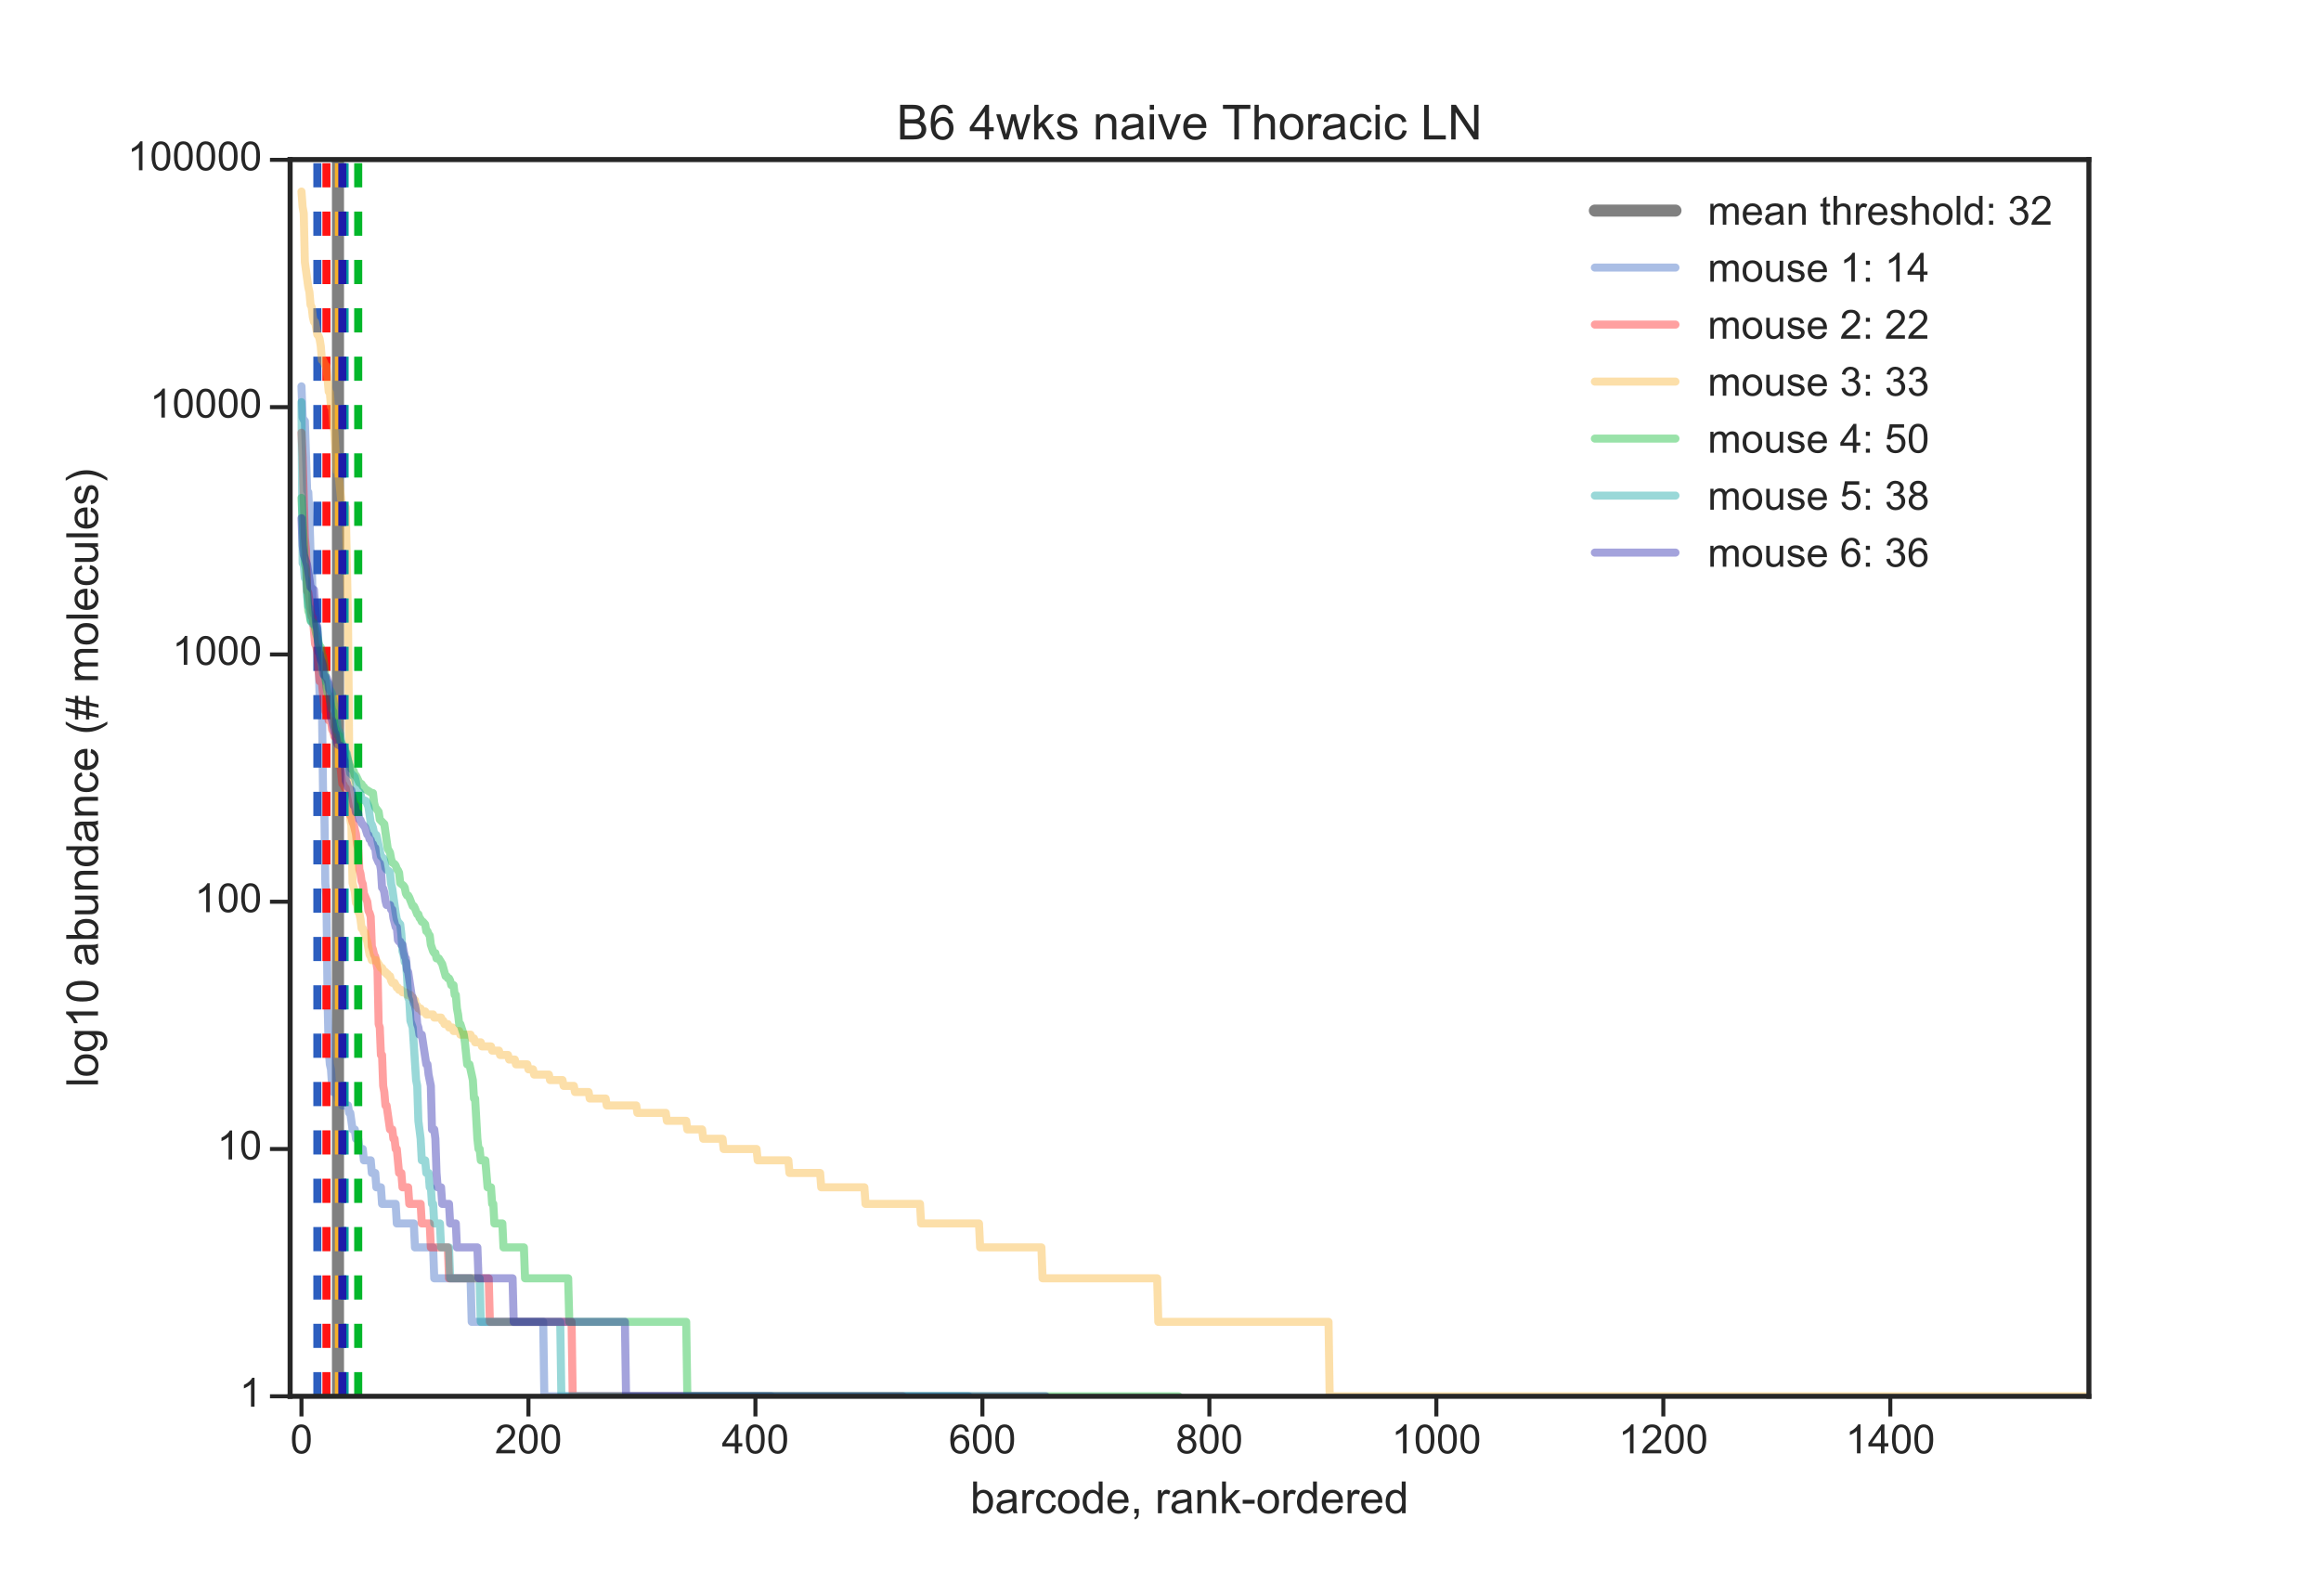 <?xml version="1.0" encoding="utf-8" standalone="no"?>
<!DOCTYPE svg PUBLIC "-//W3C//DTD SVG 1.1//EN"
  "http://www.w3.org/Graphics/SVG/1.1/DTD/svg11.dtd">
<!-- Created with matplotlib (http://matplotlib.org/) -->
<svg height="396pt" version="1.1" viewBox="0 0 576 396" width="576pt" xmlns="http://www.w3.org/2000/svg" xmlns:xlink="http://www.w3.org/1999/xlink">
 <defs>
  <style type="text/css">
*{stroke-linecap:butt;stroke-linejoin:round;stroke-miterlimit:100000;}
  </style>
 </defs>
 <g id="figure_1">
  <g id="patch_1">
   <path d="M 0 396 
L 576 396 
L 576 0 
L 0 0 
z
" style="fill:#ffffff;"/>
  </g>
  <g id="axes_1">
   <g id="patch_2">
    <path d="M 72 346.5 
L 518.4 346.5 
L 518.4 39.6 
L 72 39.6 
z
" style="fill:#ffffff;"/>
   </g>
   <g id="matplotlib.axis_1">
    <g id="xtick_1">
     <g id="line2d_1">
      <defs>
       <path d="M 0 0 
L 0 5 
" id="mab113d4c28" style="stroke:#262626;"/>
      </defs>
      <g>
       <use style="fill:#262626;stroke:#262626;" x="74.816" xlink:href="#mab113d4c28" y="346.5"/>
      </g>
     </g>
     <g id="text_1">
      <!-- 0 -->
      <defs>
       <path d="M 4.156 35.297 
Q 4.156 48 6.766 55.734 
Q 9.375 63.484 14.516 67.672 
Q 19.672 71.875 27.484 71.875 
Q 33.25 71.875 37.594 69.547 
Q 41.938 67.234 44.766 62.859 
Q 47.609 58.5 49.219 52.219 
Q 50.828 45.953 50.828 35.297 
Q 50.828 22.703 48.234 14.969 
Q 45.656 7.234 40.5 3 
Q 35.359 -1.219 27.484 -1.219 
Q 17.141 -1.219 11.234 6.203 
Q 4.156 15.141 4.156 35.297 
M 13.188 35.297 
Q 13.188 17.672 17.312 11.828 
Q 21.438 6 27.484 6 
Q 33.547 6 37.672 11.859 
Q 41.797 17.719 41.797 35.297 
Q 41.797 52.984 37.672 58.781 
Q 33.547 64.594 27.391 64.594 
Q 21.344 64.594 17.719 59.469 
Q 13.188 52.938 13.188 35.297 
" id="ArialMT-30"/>
      </defs>
      <g style="fill:#262626;" transform="translate(72.036 360.658)scale(0.1 -0.1)">
       <use xlink:href="#ArialMT-30"/>
      </g>
     </g>
    </g>
    <g id="xtick_2">
     <g id="line2d_2">
      <g>
       <use style="fill:#262626;stroke:#262626;" x="131.144" xlink:href="#mab113d4c28" y="346.5"/>
      </g>
     </g>
     <g id="text_2">
      <!-- 200 -->
      <defs>
       <path d="M 50.344 8.453 
L 50.344 0 
L 3.031 0 
Q 2.938 3.172 4.047 6.109 
Q 5.859 10.938 9.828 15.625 
Q 13.812 20.312 21.344 26.469 
Q 33.016 36.031 37.109 41.625 
Q 41.219 47.219 41.219 52.203 
Q 41.219 57.422 37.469 61 
Q 33.734 64.594 27.734 64.594 
Q 21.391 64.594 17.578 60.781 
Q 13.766 56.984 13.719 50.25 
L 4.688 51.172 
Q 5.609 61.281 11.656 66.578 
Q 17.719 71.875 27.938 71.875 
Q 38.234 71.875 44.234 66.156 
Q 50.25 60.453 50.25 52 
Q 50.25 47.703 48.484 43.547 
Q 46.734 39.406 42.656 34.812 
Q 38.578 30.219 29.109 22.219 
Q 21.188 15.578 18.938 13.203 
Q 16.703 10.844 15.234 8.453 
z
" id="ArialMT-32"/>
      </defs>
      <g style="fill:#262626;" transform="translate(122.803 360.658)scale(0.1 -0.1)">
       <use xlink:href="#ArialMT-32"/>
       <use x="55.615" xlink:href="#ArialMT-30"/>
       <use x="111.23" xlink:href="#ArialMT-30"/>
      </g>
     </g>
    </g>
    <g id="xtick_3">
     <g id="line2d_3">
      <g>
       <use style="fill:#262626;stroke:#262626;" x="187.473" xlink:href="#mab113d4c28" y="346.5"/>
      </g>
     </g>
     <g id="text_3">
      <!-- 400 -->
      <defs>
       <path d="M 32.328 0 
L 32.328 17.141 
L 1.266 17.141 
L 1.266 25.203 
L 33.938 71.578 
L 41.109 71.578 
L 41.109 25.203 
L 50.781 25.203 
L 50.781 17.141 
L 41.109 17.141 
L 41.109 0 
z
M 32.328 25.203 
L 32.328 57.469 
L 9.906 25.203 
z
" id="ArialMT-34"/>
      </defs>
      <g style="fill:#262626;" transform="translate(179.131 360.658)scale(0.1 -0.1)">
       <use xlink:href="#ArialMT-34"/>
       <use x="55.615" xlink:href="#ArialMT-30"/>
       <use x="111.23" xlink:href="#ArialMT-30"/>
      </g>
     </g>
    </g>
    <g id="xtick_4">
     <g id="line2d_4">
      <g>
       <use style="fill:#262626;stroke:#262626;" x="243.801" xlink:href="#mab113d4c28" y="346.5"/>
      </g>
     </g>
     <g id="text_4">
      <!-- 600 -->
      <defs>
       <path d="M 49.75 54.047 
L 41.016 53.375 
Q 39.844 58.547 37.703 60.891 
Q 34.125 64.656 28.906 64.656 
Q 24.703 64.656 21.531 62.312 
Q 17.391 59.281 14.984 53.469 
Q 12.594 47.656 12.5 36.922 
Q 15.672 41.75 20.266 44.094 
Q 24.859 46.438 29.891 46.438 
Q 38.672 46.438 44.844 39.969 
Q 51.031 33.5 51.031 23.25 
Q 51.031 16.5 48.125 10.719 
Q 45.219 4.938 40.141 1.859 
Q 35.062 -1.219 28.609 -1.219 
Q 17.625 -1.219 10.688 6.859 
Q 3.766 14.938 3.766 33.5 
Q 3.766 54.25 11.422 63.672 
Q 18.109 71.875 29.438 71.875 
Q 37.891 71.875 43.281 67.141 
Q 48.688 62.406 49.75 54.047 
M 13.875 23.188 
Q 13.875 18.656 15.797 14.5 
Q 17.719 10.359 21.188 8.172 
Q 24.656 6 28.469 6 
Q 34.031 6 38.031 10.484 
Q 42.047 14.984 42.047 22.703 
Q 42.047 30.125 38.078 34.391 
Q 34.125 38.672 28.125 38.672 
Q 22.172 38.672 18.016 34.391 
Q 13.875 30.125 13.875 23.188 
" id="ArialMT-36"/>
      </defs>
      <g style="fill:#262626;" transform="translate(235.459 360.658)scale(0.1 -0.1)">
       <use xlink:href="#ArialMT-36"/>
       <use x="55.615" xlink:href="#ArialMT-30"/>
       <use x="111.23" xlink:href="#ArialMT-30"/>
      </g>
     </g>
    </g>
    <g id="xtick_5">
     <g id="line2d_5">
      <g>
       <use style="fill:#262626;stroke:#262626;" x="300.129" xlink:href="#mab113d4c28" y="346.5"/>
      </g>
     </g>
     <g id="text_5">
      <!-- 800 -->
      <defs>
       <path d="M 17.672 38.812 
Q 12.203 40.828 9.562 44.531 
Q 6.938 48.25 6.938 53.422 
Q 6.938 61.234 12.547 66.547 
Q 18.172 71.875 27.484 71.875 
Q 36.859 71.875 42.578 66.422 
Q 48.297 60.984 48.297 53.172 
Q 48.297 48.188 45.672 44.5 
Q 43.062 40.828 37.75 38.812 
Q 44.344 36.672 47.781 31.875 
Q 51.219 27.094 51.219 20.453 
Q 51.219 11.281 44.719 5.031 
Q 38.234 -1.219 27.641 -1.219 
Q 17.047 -1.219 10.547 5.047 
Q 4.047 11.328 4.047 20.703 
Q 4.047 27.688 7.594 32.391 
Q 11.141 37.109 17.672 38.812 
M 15.922 53.719 
Q 15.922 48.641 19.188 45.406 
Q 22.469 42.188 27.688 42.188 
Q 32.766 42.188 36.016 45.375 
Q 39.266 48.578 39.266 53.219 
Q 39.266 58.062 35.906 61.359 
Q 32.562 64.656 27.594 64.656 
Q 22.562 64.656 19.234 61.422 
Q 15.922 58.203 15.922 53.719 
M 13.094 20.656 
Q 13.094 16.891 14.875 13.375 
Q 16.656 9.859 20.172 7.922 
Q 23.688 6 27.734 6 
Q 34.031 6 38.125 10.047 
Q 42.234 14.109 42.234 20.359 
Q 42.234 26.703 38.016 30.859 
Q 33.797 35.016 27.438 35.016 
Q 21.234 35.016 17.156 30.906 
Q 13.094 26.812 13.094 20.656 
" id="ArialMT-38"/>
      </defs>
      <g style="fill:#262626;" transform="translate(291.787 360.658)scale(0.1 -0.1)">
       <use xlink:href="#ArialMT-38"/>
       <use x="55.615" xlink:href="#ArialMT-30"/>
       <use x="111.23" xlink:href="#ArialMT-30"/>
      </g>
     </g>
    </g>
    <g id="xtick_6">
     <g id="line2d_6">
      <g>
       <use style="fill:#262626;stroke:#262626;" x="356.457" xlink:href="#mab113d4c28" y="346.5"/>
      </g>
     </g>
     <g id="text_6">
      <!-- 1000 -->
      <defs>
       <path d="M 37.25 0 
L 28.469 0 
L 28.469 56 
Q 25.297 52.984 20.141 49.953 
Q 14.984 46.922 10.891 45.406 
L 10.891 53.906 
Q 18.266 57.375 23.781 62.297 
Q 29.297 67.234 31.594 71.875 
L 37.25 71.875 
z
" id="ArialMT-31"/>
      </defs>
      <g style="fill:#262626;" transform="translate(345.335 360.658)scale(0.1 -0.1)">
       <use xlink:href="#ArialMT-31"/>
       <use x="55.615" xlink:href="#ArialMT-30"/>
       <use x="111.23" xlink:href="#ArialMT-30"/>
       <use x="166.846" xlink:href="#ArialMT-30"/>
      </g>
     </g>
    </g>
    <g id="xtick_7">
     <g id="line2d_7">
      <g>
       <use style="fill:#262626;stroke:#262626;" x="412.785" xlink:href="#mab113d4c28" y="346.5"/>
      </g>
     </g>
     <g id="text_7">
      <!-- 1200 -->
      <g style="fill:#262626;" transform="translate(401.663 360.658)scale(0.1 -0.1)">
       <use xlink:href="#ArialMT-31"/>
       <use x="55.615" xlink:href="#ArialMT-32"/>
       <use x="111.23" xlink:href="#ArialMT-30"/>
       <use x="166.846" xlink:href="#ArialMT-30"/>
      </g>
     </g>
    </g>
    <g id="xtick_8">
     <g id="line2d_8">
      <g>
       <use style="fill:#262626;stroke:#262626;" x="469.113" xlink:href="#mab113d4c28" y="346.5"/>
      </g>
     </g>
     <g id="text_8">
      <!-- 1400 -->
      <g style="fill:#262626;" transform="translate(457.991 360.658)scale(0.1 -0.1)">
       <use xlink:href="#ArialMT-31"/>
       <use x="55.615" xlink:href="#ArialMT-34"/>
       <use x="111.23" xlink:href="#ArialMT-30"/>
       <use x="166.846" xlink:href="#ArialMT-30"/>
      </g>
     </g>
    </g>
    <g id="text_9">
     <!-- barcode, rank-ordered -->
     <defs>
      <path d="M 40.438 19 
L 49.078 17.875 
Q 47.656 8.938 41.812 3.875 
Q 35.984 -1.172 27.484 -1.172 
Q 16.844 -1.172 10.375 5.781 
Q 3.906 12.75 3.906 25.734 
Q 3.906 34.125 6.688 40.422 
Q 9.469 46.734 15.156 49.875 
Q 20.844 53.031 27.547 53.031 
Q 35.984 53.031 41.359 48.75 
Q 46.734 44.484 48.25 36.625 
L 39.703 35.297 
Q 38.484 40.531 35.375 43.156 
Q 32.281 45.797 27.875 45.797 
Q 21.234 45.797 17.078 41.031 
Q 12.938 36.281 12.938 25.984 
Q 12.938 15.531 16.938 10.797 
Q 20.953 6.062 27.391 6.062 
Q 32.562 6.062 36.031 9.234 
Q 39.5 12.406 40.438 19 
" id="ArialMT-63"/>
      <path d="M 14.703 0 
L 6.547 0 
L 6.547 71.578 
L 15.328 71.578 
L 15.328 46.047 
Q 20.906 53.031 29.547 53.031 
Q 34.328 53.031 38.594 51.094 
Q 42.875 49.172 45.625 45.672 
Q 48.391 42.188 49.953 37.25 
Q 51.516 32.328 51.516 26.703 
Q 51.516 13.375 44.922 6.094 
Q 38.328 -1.172 29.109 -1.172 
Q 19.922 -1.172 14.703 6.5 
z
M 14.594 26.312 
Q 14.594 17 17.141 12.844 
Q 21.297 6.062 28.375 6.062 
Q 34.125 6.062 38.328 11.062 
Q 42.531 16.062 42.531 25.984 
Q 42.531 36.141 38.5 40.969 
Q 34.469 45.797 28.766 45.797 
Q 23 45.797 18.797 40.797 
Q 14.594 35.797 14.594 26.312 
" id="ArialMT-62"/>
      <path d="M 40.438 6.391 
Q 35.547 2.25 31.031 0.531 
Q 26.516 -1.172 21.344 -1.172 
Q 12.797 -1.172 8.203 3 
Q 3.609 7.172 3.609 13.672 
Q 3.609 17.484 5.344 20.625 
Q 7.078 23.781 9.891 25.688 
Q 12.703 27.594 16.219 28.562 
Q 18.797 29.25 24.031 29.891 
Q 34.672 31.156 39.703 32.906 
Q 39.75 34.719 39.75 35.203 
Q 39.75 40.578 37.25 42.781 
Q 33.891 45.75 27.25 45.75 
Q 21.047 45.75 18.094 43.578 
Q 15.141 41.406 13.719 35.891 
L 5.125 37.062 
Q 6.297 42.578 8.984 45.969 
Q 11.672 49.359 16.75 51.188 
Q 21.828 53.031 28.516 53.031 
Q 35.156 53.031 39.297 51.469 
Q 43.453 49.906 45.406 47.531 
Q 47.359 45.172 48.141 41.547 
Q 48.578 39.312 48.578 33.453 
L 48.578 21.734 
Q 48.578 9.469 49.141 6.219 
Q 49.703 2.984 51.375 0 
L 42.188 0 
Q 40.828 2.734 40.438 6.391 
M 39.703 26.031 
Q 34.906 24.078 25.344 22.703 
Q 19.922 21.922 17.672 20.938 
Q 15.438 19.969 14.203 18.094 
Q 12.984 16.219 12.984 13.922 
Q 12.984 10.406 15.641 8.062 
Q 18.312 5.719 23.438 5.719 
Q 28.516 5.719 32.469 7.938 
Q 36.422 10.156 38.281 14.016 
Q 39.703 17 39.703 22.797 
z
" id="ArialMT-61"/>
      <path d="M 42.094 16.703 
L 51.172 15.578 
Q 49.031 7.625 43.219 3.219 
Q 37.406 -1.172 28.375 -1.172 
Q 17 -1.172 10.328 5.828 
Q 3.656 12.844 3.656 25.484 
Q 3.656 38.578 10.391 45.797 
Q 17.141 53.031 27.875 53.031 
Q 38.281 53.031 44.875 45.953 
Q 51.469 38.875 51.469 26.031 
Q 51.469 25.25 51.422 23.688 
L 12.75 23.688 
Q 13.234 15.141 17.578 10.594 
Q 21.922 6.062 28.422 6.062 
Q 33.25 6.062 36.672 8.594 
Q 40.094 11.141 42.094 16.703 
M 13.234 30.906 
L 42.188 30.906 
Q 41.609 37.453 38.875 40.719 
Q 34.672 45.797 27.984 45.797 
Q 21.922 45.797 17.797 41.75 
Q 13.672 37.703 13.234 30.906 
" id="ArialMT-65"/>
      <path d="M 40.234 0 
L 40.234 6.547 
Q 35.297 -1.172 25.734 -1.172 
Q 19.531 -1.172 14.328 2.25 
Q 9.125 5.672 6.266 11.797 
Q 3.422 17.922 3.422 25.875 
Q 3.422 33.641 6 39.969 
Q 8.594 46.297 13.766 49.656 
Q 18.953 53.031 25.344 53.031 
Q 30.031 53.031 33.688 51.047 
Q 37.359 49.078 39.656 45.906 
L 39.656 71.578 
L 48.391 71.578 
L 48.391 0 
z
M 12.453 25.875 
Q 12.453 15.922 16.641 10.984 
Q 20.844 6.062 26.562 6.062 
Q 32.328 6.062 36.344 10.766 
Q 40.375 15.484 40.375 25.141 
Q 40.375 35.797 36.266 40.766 
Q 32.172 45.75 26.172 45.75 
Q 20.312 45.75 16.375 40.969 
Q 12.453 36.188 12.453 25.875 
" id="ArialMT-64"/>
      <path d="M 3.172 21.484 
L 3.172 30.328 
L 30.172 30.328 
L 30.172 21.484 
z
" id="ArialMT-2d"/>
      <path d="M 8.891 0 
L 8.891 10.016 
L 18.891 10.016 
L 18.891 0 
Q 18.891 -5.516 16.938 -8.906 
Q 14.984 -12.312 10.75 -14.156 
L 8.297 -10.406 
Q 11.078 -9.188 12.391 -6.812 
Q 13.719 -4.438 13.875 0 
z
" id="ArialMT-2c"/>
      <path d="M 6.5 0 
L 6.5 51.859 
L 14.406 51.859 
L 14.406 44 
Q 17.438 49.516 20 51.266 
Q 22.562 53.031 25.641 53.031 
Q 30.078 53.031 34.672 50.203 
L 31.641 42.047 
Q 28.422 43.953 25.203 43.953 
Q 22.312 43.953 20.016 42.219 
Q 17.719 40.484 16.75 37.406 
Q 15.281 32.719 15.281 27.156 
L 15.281 0 
z
" id="ArialMT-72"/>
      <path d="M 6.641 0 
L 6.641 71.578 
L 15.438 71.578 
L 15.438 30.766 
L 36.234 51.859 
L 47.609 51.859 
L 27.781 32.625 
L 49.609 0 
L 38.766 0 
L 21.625 26.516 
L 15.438 20.562 
L 15.438 0 
z
" id="ArialMT-6b"/>
      <path d="M 3.328 25.922 
Q 3.328 40.328 11.328 47.266 
Q 18.016 53.031 27.641 53.031 
Q 38.328 53.031 45.109 46.016 
Q 51.906 39.016 51.906 26.656 
Q 51.906 16.656 48.906 10.906 
Q 45.906 5.172 40.156 2 
Q 34.422 -1.172 27.641 -1.172 
Q 16.75 -1.172 10.031 5.812 
Q 3.328 12.797 3.328 25.922 
M 12.359 25.922 
Q 12.359 15.969 16.703 11.016 
Q 21.047 6.062 27.641 6.062 
Q 34.188 6.062 38.531 11.031 
Q 42.875 16.016 42.875 26.219 
Q 42.875 35.844 38.5 40.797 
Q 34.125 45.75 27.641 45.75 
Q 21.047 45.75 16.703 40.812 
Q 12.359 35.891 12.359 25.922 
" id="ArialMT-6f"/>
      <path d="M 6.594 0 
L 6.594 51.859 
L 14.5 51.859 
L 14.5 44.484 
Q 20.219 53.031 31 53.031 
Q 35.688 53.031 39.625 51.344 
Q 43.562 49.656 45.516 46.922 
Q 47.469 44.188 48.25 40.438 
Q 48.734 37.984 48.734 31.891 
L 48.734 0 
L 39.938 0 
L 39.938 31.547 
Q 39.938 36.922 38.906 39.578 
Q 37.891 42.234 35.281 43.812 
Q 32.672 45.406 29.156 45.406 
Q 23.531 45.406 19.453 41.844 
Q 15.375 38.281 15.375 28.328 
L 15.375 0 
z
" id="ArialMT-6e"/>
      <path id="ArialMT-20"/>
     </defs>
     <g style="fill:#262626;" transform="translate(240.785 375.519)scale(0.11 -0.11)">
      <use xlink:href="#ArialMT-62"/>
      <use x="55.615" xlink:href="#ArialMT-61"/>
      <use x="111.23" xlink:href="#ArialMT-72"/>
      <use x="144.531" xlink:href="#ArialMT-63"/>
      <use x="194.531" xlink:href="#ArialMT-6f"/>
      <use x="250.146" xlink:href="#ArialMT-64"/>
      <use x="305.762" xlink:href="#ArialMT-65"/>
      <use x="361.377" xlink:href="#ArialMT-2c"/>
      <use x="389.16" xlink:href="#ArialMT-20"/>
      <use x="416.943" xlink:href="#ArialMT-72"/>
      <use x="450.244" xlink:href="#ArialMT-61"/>
      <use x="505.859" xlink:href="#ArialMT-6e"/>
      <use x="561.475" xlink:href="#ArialMT-6b"/>
      <use x="611.475" xlink:href="#ArialMT-2d"/>
      <use x="644.775" xlink:href="#ArialMT-6f"/>
      <use x="700.391" xlink:href="#ArialMT-72"/>
      <use x="733.691" xlink:href="#ArialMT-64"/>
      <use x="789.307" xlink:href="#ArialMT-65"/>
      <use x="844.922" xlink:href="#ArialMT-72"/>
      <use x="878.223" xlink:href="#ArialMT-65"/>
      <use x="933.838" xlink:href="#ArialMT-64"/>
     </g>
    </g>
   </g>
   <g id="matplotlib.axis_2">
    <g id="ytick_1">
     <g id="line2d_9">
      <defs>
       <path d="M 0 0 
L -5 0 
" id="m43fb2c8658" style="stroke:#262626;"/>
      </defs>
      <g>
       <use style="fill:#262626;stroke:#262626;" x="72.0" xlink:href="#m43fb2c8658" y="346.5"/>
      </g>
     </g>
     <g id="text_10">
      <!-- 1 -->
      <g style="fill:#262626;" transform="translate(59.439 349.085)scale(0.1 -0.1)">
       <use xlink:href="#ArialMT-31"/>
      </g>
     </g>
    </g>
    <g id="ytick_2">
     <g id="line2d_10">
      <g>
       <use style="fill:#262626;stroke:#262626;" x="72.0" xlink:href="#m43fb2c8658" y="285.135"/>
      </g>
     </g>
     <g id="text_11">
      <!-- 10 -->
      <g style="fill:#262626;" transform="translate(53.878 287.72)scale(0.1 -0.1)">
       <use xlink:href="#ArialMT-31"/>
       <use x="55.615" xlink:href="#ArialMT-30"/>
      </g>
     </g>
    </g>
    <g id="ytick_3">
     <g id="line2d_11">
      <g>
       <use style="fill:#262626;stroke:#262626;" x="72.0" xlink:href="#m43fb2c8658" y="223.769"/>
      </g>
     </g>
     <g id="text_12">
      <!-- 100 -->
      <g style="fill:#262626;" transform="translate(48.317 226.354)scale(0.1 -0.1)">
       <use xlink:href="#ArialMT-31"/>
       <use x="55.615" xlink:href="#ArialMT-30"/>
       <use x="111.23" xlink:href="#ArialMT-30"/>
      </g>
     </g>
    </g>
    <g id="ytick_4">
     <g id="line2d_12">
      <g>
       <use style="fill:#262626;stroke:#262626;" x="72.0" xlink:href="#m43fb2c8658" y="162.404"/>
      </g>
     </g>
     <g id="text_13">
      <!-- 1000 -->
      <g style="fill:#262626;" transform="translate(42.756 164.989)scale(0.1 -0.1)">
       <use xlink:href="#ArialMT-31"/>
       <use x="55.615" xlink:href="#ArialMT-30"/>
       <use x="111.23" xlink:href="#ArialMT-30"/>
       <use x="166.846" xlink:href="#ArialMT-30"/>
      </g>
     </g>
    </g>
    <g id="ytick_5">
     <g id="line2d_13">
      <g>
       <use style="fill:#262626;stroke:#262626;" x="72.0" xlink:href="#m43fb2c8658" y="101.038"/>
      </g>
     </g>
     <g id="text_14">
      <!-- 10000 -->
      <g style="fill:#262626;" transform="translate(37.195 103.623)scale(0.1 -0.1)">
       <use xlink:href="#ArialMT-31"/>
       <use x="55.615" xlink:href="#ArialMT-30"/>
       <use x="111.23" xlink:href="#ArialMT-30"/>
       <use x="166.846" xlink:href="#ArialMT-30"/>
       <use x="222.461" xlink:href="#ArialMT-30"/>
      </g>
     </g>
    </g>
    <g id="ytick_6">
     <g id="line2d_14">
      <g>
       <use style="fill:#262626;stroke:#262626;" x="72.0" xlink:href="#m43fb2c8658" y="39.673"/>
      </g>
     </g>
     <g id="text_15">
      <!-- 100000 -->
      <g style="fill:#262626;" transform="translate(31.634 42.258)scale(0.1 -0.1)">
       <use xlink:href="#ArialMT-31"/>
       <use x="55.615" xlink:href="#ArialMT-30"/>
       <use x="111.23" xlink:href="#ArialMT-30"/>
       <use x="166.846" xlink:href="#ArialMT-30"/>
       <use x="222.461" xlink:href="#ArialMT-30"/>
       <use x="278.076" xlink:href="#ArialMT-30"/>
      </g>
     </g>
    </g>
    <g id="text_16">
     <!-- log10 abundance (# molecules) -->
     <defs>
      <path d="M 4.984 -4.297 
L 13.531 -5.562 
Q 14.062 -9.516 16.5 -11.328 
Q 19.781 -13.766 25.438 -13.766 
Q 31.547 -13.766 34.859 -11.328 
Q 38.188 -8.891 39.359 -4.5 
Q 40.047 -1.812 39.984 6.781 
Q 34.234 0 25.641 0 
Q 14.938 0 9.078 7.719 
Q 3.219 15.438 3.219 26.219 
Q 3.219 33.641 5.906 39.906 
Q 8.594 46.188 13.688 49.609 
Q 18.797 53.031 25.688 53.031 
Q 34.859 53.031 40.828 45.609 
L 40.828 51.859 
L 48.922 51.859 
L 48.922 7.031 
Q 48.922 -5.078 46.453 -10.125 
Q 44 -15.188 38.641 -18.109 
Q 33.297 -21.047 25.484 -21.047 
Q 16.219 -21.047 10.5 -16.875 
Q 4.781 -12.703 4.984 -4.297 
M 12.25 26.859 
Q 12.25 16.656 16.297 11.969 
Q 20.359 7.281 26.469 7.281 
Q 32.516 7.281 36.609 11.938 
Q 40.719 16.609 40.719 26.562 
Q 40.719 36.078 36.5 40.906 
Q 32.281 45.75 26.312 45.75 
Q 20.453 45.75 16.344 40.984 
Q 12.25 36.234 12.25 26.859 
" id="ArialMT-67"/>
      <path d="M 40.578 0 
L 40.578 7.625 
Q 34.516 -1.172 24.125 -1.172 
Q 19.531 -1.172 15.547 0.578 
Q 11.578 2.344 9.641 5 
Q 7.719 7.672 6.938 11.531 
Q 6.391 14.109 6.391 19.734 
L 6.391 51.859 
L 15.188 51.859 
L 15.188 23.094 
Q 15.188 16.219 15.719 13.812 
Q 16.547 10.359 19.234 8.375 
Q 21.922 6.391 25.875 6.391 
Q 29.828 6.391 33.297 8.422 
Q 36.766 10.453 38.203 13.938 
Q 39.656 17.438 39.656 24.078 
L 39.656 51.859 
L 48.438 51.859 
L 48.438 0 
z
" id="ArialMT-75"/>
      <path d="M 23.391 -21.047 
Q 16.109 -11.859 11.078 0.438 
Q 6.062 12.75 6.062 25.922 
Q 6.062 37.547 9.812 48.188 
Q 14.203 60.547 23.391 72.797 
L 29.688 72.797 
Q 23.781 62.641 21.875 58.297 
Q 18.891 51.562 17.188 44.234 
Q 15.094 35.109 15.094 25.875 
Q 15.094 2.391 29.688 -21.047 
z
" id="ArialMT-28"/>
      <path d="M 3.078 15.484 
L 11.766 16.844 
Q 12.5 11.625 15.844 8.844 
Q 19.188 6.062 25.203 6.062 
Q 31.25 6.062 34.172 8.516 
Q 37.109 10.984 37.109 14.312 
Q 37.109 17.281 34.516 19 
Q 32.719 20.172 25.531 21.969 
Q 15.875 24.422 12.141 26.203 
Q 8.406 27.984 6.469 31.125 
Q 4.547 34.281 4.547 38.094 
Q 4.547 41.547 6.125 44.5 
Q 7.719 47.469 10.453 49.422 
Q 12.5 50.922 16.031 51.969 
Q 19.578 53.031 23.641 53.031 
Q 29.734 53.031 34.344 51.266 
Q 38.969 49.516 41.156 46.5 
Q 43.359 43.5 44.188 38.484 
L 35.594 37.312 
Q 35.016 41.312 32.203 43.547 
Q 29.391 45.797 24.266 45.797 
Q 18.219 45.797 15.625 43.797 
Q 13.031 41.797 13.031 39.109 
Q 13.031 37.406 14.109 36.031 
Q 15.188 34.625 17.484 33.688 
Q 18.797 33.203 25.25 31.453 
Q 34.578 28.953 38.25 27.359 
Q 41.938 25.781 44.031 22.75 
Q 46.141 19.734 46.141 15.234 
Q 46.141 10.844 43.578 6.953 
Q 41.016 3.078 36.172 0.953 
Q 31.344 -1.172 25.25 -1.172 
Q 15.141 -1.172 9.844 3.031 
Q 4.547 7.234 3.078 15.484 
" id="ArialMT-73"/>
      <path d="M 6.391 0 
L 6.391 71.578 
L 15.188 71.578 
L 15.188 0 
z
" id="ArialMT-6c"/>
      <path d="M 12.359 -21.047 
L 6.062 -21.047 
Q 20.656 2.391 20.656 25.875 
Q 20.656 35.062 18.562 44.094 
Q 16.891 51.422 13.922 58.156 
Q 12.016 62.547 6.062 72.797 
L 12.359 72.797 
Q 21.531 60.547 25.922 48.188 
Q 29.688 37.547 29.688 25.922 
Q 29.688 12.75 24.625 0.438 
Q 19.578 -11.859 12.359 -21.047 
" id="ArialMT-29"/>
      <path d="M 6.594 0 
L 6.594 51.859 
L 14.453 51.859 
L 14.453 44.578 
Q 16.891 48.391 20.938 50.703 
Q 25 53.031 30.172 53.031 
Q 35.938 53.031 39.625 50.641 
Q 43.312 48.25 44.828 43.953 
Q 50.984 53.031 60.844 53.031 
Q 68.562 53.031 72.703 48.75 
Q 76.859 44.484 76.859 35.594 
L 76.859 0 
L 68.109 0 
L 68.109 32.672 
Q 68.109 37.938 67.25 40.25 
Q 66.406 42.578 64.156 43.984 
Q 61.922 45.406 58.891 45.406 
Q 53.422 45.406 49.797 41.766 
Q 46.188 38.141 46.188 30.125 
L 46.188 0 
L 37.406 0 
L 37.406 33.688 
Q 37.406 39.547 35.25 42.469 
Q 33.109 45.406 28.219 45.406 
Q 24.516 45.406 21.359 43.453 
Q 18.219 41.5 16.797 37.734 
Q 15.375 33.984 15.375 26.906 
L 15.375 0 
z
" id="ArialMT-6d"/>
      <path d="M 5.031 -1.219 
L 9.281 19.578 
L 1.031 19.578 
L 1.031 26.859 
L 10.75 26.859 
L 14.359 44.578 
L 1.031 44.578 
L 1.031 51.859 
L 15.828 51.859 
L 20.062 72.797 
L 27.391 72.797 
L 23.141 51.859 
L 38.531 51.859 
L 42.781 72.797 
L 50.141 72.797 
L 45.906 51.859 
L 54.344 51.859 
L 54.344 44.578 
L 44.438 44.578 
L 40.766 26.859 
L 54.344 26.859 
L 54.344 19.578 
L 39.312 19.578 
L 35.062 -1.219 
L 27.734 -1.219 
L 31.938 19.578 
L 16.609 19.578 
L 12.359 -1.219 
z
M 18.062 26.859 
L 33.406 26.859 
L 37.062 44.578 
L 21.688 44.578 
z
" id="ArialMT-23"/>
     </defs>
     <g style="fill:#262626;" transform="translate(24.319 269.789)rotate(-90.0)scale(0.11 -0.11)">
      <use xlink:href="#ArialMT-6c"/>
      <use x="22.217" xlink:href="#ArialMT-6f"/>
      <use x="77.832" xlink:href="#ArialMT-67"/>
      <use x="133.447" xlink:href="#ArialMT-31"/>
      <use x="189.062" xlink:href="#ArialMT-30"/>
      <use x="244.678" xlink:href="#ArialMT-20"/>
      <use x="272.461" xlink:href="#ArialMT-61"/>
      <use x="328.076" xlink:href="#ArialMT-62"/>
      <use x="383.691" xlink:href="#ArialMT-75"/>
      <use x="439.307" xlink:href="#ArialMT-6e"/>
      <use x="494.922" xlink:href="#ArialMT-64"/>
      <use x="550.537" xlink:href="#ArialMT-61"/>
      <use x="606.152" xlink:href="#ArialMT-6e"/>
      <use x="661.768" xlink:href="#ArialMT-63"/>
      <use x="711.768" xlink:href="#ArialMT-65"/>
      <use x="767.383" xlink:href="#ArialMT-20"/>
      <use x="795.166" xlink:href="#ArialMT-28"/>
      <use x="828.467" xlink:href="#ArialMT-23"/>
      <use x="884.082" xlink:href="#ArialMT-20"/>
      <use x="911.865" xlink:href="#ArialMT-6d"/>
      <use x="995.166" xlink:href="#ArialMT-6f"/>
      <use x="1050.781" xlink:href="#ArialMT-6c"/>
      <use x="1072.998" xlink:href="#ArialMT-65"/>
      <use x="1128.613" xlink:href="#ArialMT-63"/>
      <use x="1178.613" xlink:href="#ArialMT-75"/>
      <use x="1234.229" xlink:href="#ArialMT-6c"/>
      <use x="1256.445" xlink:href="#ArialMT-65"/>
      <use x="1312.061" xlink:href="#ArialMT-73"/>
      <use x="1362.061" xlink:href="#ArialMT-29"/>
     </g>
    </g>
   </g>
   <g id="line2d_15">
    <path clip-path="url(#p392c79ee48)" d="M 83.876 346.5 
L 83.876 39.6 
" style="fill:none;stroke:#808080;stroke-linecap:round;stroke-width:3.0;"/>
   </g>
   <g id="line2d_16">
    <path clip-path="url(#p392c79ee48)" d="M 74.816 95.881 
L 75.098 103.587 
L 75.38 104.168 
L 75.661 104.49 
L 76.225 121.808 
L 76.506 122.148 
L 76.788 127.971 
L 77.07 137.571 
L 77.351 139.183 
L 77.633 151.704 
L 77.914 152.501 
L 78.196 152.909 
L 78.478 155.106 
L 78.759 155.493 
L 79.041 161.85 
L 79.323 173.477 
L 79.604 173.599 
L 79.886 174.214 
L 80.168 196.329 
L 80.449 197.004 
L 80.731 219.133 
L 81.012 222.724 
L 81.294 248.189 
L 81.576 260.715 
L 81.857 264.122 
L 82.139 265.361 
L 82.421 269.47 
L 82.702 270.993 
L 83.547 270.993 
L 83.829 272.609 
L 84.674 272.609 
L 84.955 274.329 
L 86.364 274.329 
L 86.645 276.167 
L 86.927 276.167 
L 87.49 280.276 
L 88.054 280.276 
L 88.335 282.594 
L 88.898 282.594 
L 89.18 285.135 
L 90.025 285.135 
L 90.307 287.942 
L 91.996 287.942 
L 92.278 291.081 
L 93.123 291.081 
L 93.405 294.64 
L 94.531 294.64 
L 94.813 298.748 
L 98.193 298.748 
L 98.474 303.607 
L 102.699 303.607 
L 102.98 309.554 
L 107.487 309.554 
L 107.768 317.221 
L 116.781 317.221 
L 117.062 328.027 
L 134.806 328.027 
L 135.087 346.5 
L 191.416 346.5 
L 191.416 346.5 
" style="fill:none;opacity:0.4;stroke:#2c5ebf;stroke-linecap:round;stroke-width:2.0;"/>
   </g>
   <g id="line2d_17">
    <path clip-path="url(#p392c79ee48)" d="M 78.759 346.5 
L 78.759 39.6 
" style="fill:none;stroke:#2c5ebf;stroke-dasharray:6,6;stroke-dashoffset:0.0;stroke-width:2.0;"/>
   </g>
   <g id="line2d_18">
    <path clip-path="url(#p392c79ee48)" d="M 74.816 107.381 
L 75.098 113.183 
L 75.661 133.455 
L 75.943 136.552 
L 76.225 146.724 
L 76.506 147.051 
L 77.07 151.297 
L 77.351 153.04 
L 77.633 153.284 
L 78.196 159.839 
L 78.478 160.402 
L 78.759 161.824 
L 79.041 166.361 
L 79.323 169.059 
L 79.604 169.162 
L 79.886 169.438 
L 80.449 174.717 
L 80.731 176.511 
L 81.012 176.783 
L 81.294 177.244 
L 81.576 178.776 
L 82.139 178.924 
L 82.421 181.09 
L 82.702 181.578 
L 82.984 182.753 
L 83.266 182.868 
L 83.547 183.273 
L 83.829 183.982 
L 84.955 194.49 
L 85.237 194.668 
L 85.519 195.486 
L 85.8 195.578 
L 86.927 202.395 
L 87.209 202.756 
L 87.49 203.996 
L 87.772 204.638 
L 88.335 206.945 
L 88.617 209.471 
L 88.898 210.912 
L 89.18 215.771 
L 89.462 216.777 
L 89.743 218.689 
L 90.025 219.358 
L 90.307 221.718 
L 91.152 223.769 
L 91.433 225.991 
L 91.715 226.577 
L 91.996 227.48 
L 92.278 234.843 
L 92.56 235.663 
L 92.841 236.942 
L 93.123 237.383 
L 93.686 240.689 
L 93.968 254.136 
L 94.25 254.982 
L 94.531 261.803 
L 94.813 261.803 
L 95.095 269.47 
L 95.376 270.993 
L 95.658 274.329 
L 95.939 274.329 
L 96.784 280.276 
L 97.348 280.276 
L 97.629 282.594 
L 97.911 282.594 
L 98.193 285.135 
L 98.474 285.135 
L 99.037 291.081 
L 99.601 291.081 
L 99.882 294.64 
L 101.291 294.64 
L 101.572 298.748 
L 104.389 298.748 
L 104.67 303.607 
L 106.642 303.607 
L 106.923 309.554 
L 111.148 309.554 
L 111.43 317.221 
L 121.287 317.221 
L 121.569 328.027 
L 141.847 328.027 
L 142.128 346.5 
L 224.086 346.5 
L 224.086 346.5 
" style="fill:none;opacity:0.4;stroke:#ff1313;stroke-linecap:round;stroke-width:2.0;"/>
   </g>
   <g id="line2d_19">
    <path clip-path="url(#p392c79ee48)" d="M 81.012 346.5 
L 81.012 39.6 
" style="fill:none;stroke:#ff1313;stroke-dasharray:6,6;stroke-dashoffset:0.0;stroke-width:2.0;"/>
   </g>
   <g id="line2d_20">
    <path clip-path="url(#p392c79ee48)" d="M 74.816 47.536 
L 75.098 51.34 
L 75.38 52.942 
L 75.661 65.052 
L 76.506 71.238 
L 76.788 72.44 
L 77.07 75.672 
L 77.351 76.21 
L 77.633 78.663 
L 77.914 79.855 
L 78.196 79.884 
L 78.759 83.051 
L 79.041 83.348 
L 79.323 84.138 
L 79.604 85.889 
L 79.886 89.317 
L 80.168 89.394 
L 80.731 90.72 
L 81.012 90.876 
L 81.576 97.2 
L 81.857 97.397 
L 82.139 100.892 
L 82.421 100.948 
L 82.702 105.761 
L 82.984 107.028 
L 83.547 116.826 
L 83.829 117.019 
L 84.111 118.553 
L 84.674 124.113 
L 84.955 125.14 
L 85.519 125.618 
L 85.8 125.881 
L 86.364 154.15 
L 86.645 185.46 
L 86.927 203.245 
L 87.209 204.899 
L 87.49 219.133 
L 88.054 221.229 
L 88.335 224.037 
L 88.617 224.307 
L 88.898 226.282 
L 89.18 226.577 
L 89.462 228.1 
L 89.743 230.391 
L 90.025 230.391 
L 90.307 231.436 
L 90.588 231.436 
L 90.87 232.897 
L 91.152 233.658 
L 91.715 236.942 
L 91.996 237.383 
L 92.278 238.286 
L 93.405 238.286 
L 94.531 240.191 
L 94.813 240.191 
L 95.376 241.197 
L 95.658 241.197 
L 95.939 241.714 
L 96.221 241.714 
L 96.503 242.242 
L 96.784 242.242 
L 97.066 243.33 
L 97.348 243.891 
L 97.911 243.891 
L 98.474 245.05 
L 98.756 245.05 
L 99.037 245.649 
L 99.601 245.649 
L 99.882 246.261 
L 100.727 246.261 
L 101.009 246.889 
L 101.854 246.889 
L 102.136 247.531 
L 102.417 247.531 
L 102.699 248.189 
L 102.98 248.189 
L 103.262 249.556 
L 103.544 249.556 
L 103.825 250.267 
L 104.389 250.267 
L 104.67 250.997 
L 105.515 250.997 
L 105.797 251.748 
L 107.487 251.748 
L 107.768 252.52 
L 109.458 252.52 
L 109.74 253.316 
L 110.021 253.316 
L 110.303 254.136 
L 111.148 254.136 
L 111.43 254.982 
L 112.275 254.982 
L 112.556 255.856 
L 113.964 255.856 
L 114.246 256.759 
L 116.781 256.759 
L 117.062 257.694 
L 117.626 257.694 
L 117.907 258.664 
L 119.316 258.664 
L 119.597 259.669 
L 121.85 259.669 
L 122.132 260.715 
L 123.822 260.715 
L 124.103 261.803 
L 126.075 261.803 
L 126.357 262.937 
L 127.765 262.937 
L 128.046 264.122 
L 130.863 264.122 
L 131.144 265.361 
L 132.271 265.361 
L 132.553 266.662 
L 136.214 266.662 
L 136.496 268.029 
L 139.594 268.029 
L 139.875 269.47 
L 142.41 269.47 
L 142.692 270.993 
L 146.071 270.993 
L 146.353 272.609 
L 150.296 272.609 
L 150.578 274.329 
L 157.9 274.329 
L 158.182 276.167 
L 165.223 276.167 
L 165.505 278.142 
L 170.292 278.142 
L 170.574 280.276 
L 174.235 280.276 
L 174.517 282.594 
L 179.305 282.594 
L 179.587 285.135 
L 187.754 285.135 
L 188.036 287.942 
L 195.64 287.942 
L 195.922 291.081 
L 203.526 291.081 
L 203.808 294.64 
L 214.51 294.64 
L 214.792 298.748 
L 228.31 298.748 
L 228.592 303.607 
L 242.956 303.607 
L 243.237 309.554 
L 258.446 309.554 
L 258.728 317.221 
L 287.173 317.221 
L 287.455 328.027 
L 329.701 328.027 
L 329.983 346.5 
L 518.118 346.5 
L 518.118 346.5 
" style="fill:none;opacity:0.4;stroke:#f7b02a;stroke-linecap:round;stroke-width:2.0;"/>
   </g>
   <g id="line2d_21">
    <path clip-path="url(#p392c79ee48)" d="M 84.111 346.5 
L 84.111 39.6 
" style="fill:none;stroke:#f7b02a;stroke-dasharray:6,6;stroke-dashoffset:0.0;stroke-width:2.0;"/>
   </g>
   <g id="line2d_22">
    <path clip-path="url(#p392c79ee48)" d="M 74.816 123.555 
L 75.661 139.998 
L 75.943 141.161 
L 76.506 151.58 
L 76.788 152.373 
L 77.07 154.053 
L 77.914 154.524 
L 78.478 157.235 
L 78.759 158.174 
L 79.041 159.526 
L 79.323 160.328 
L 79.604 160.6 
L 79.886 162.35 
L 80.168 162.996 
L 80.449 164.917 
L 81.012 170.428 
L 81.294 171.985 
L 81.576 172.525 
L 81.857 173.518 
L 82.421 176.151 
L 82.702 176.601 
L 82.984 180.089 
L 83.547 181.578 
L 83.829 182.469 
L 84.111 182.525 
L 84.392 183.863 
L 84.674 184.223 
L 84.955 185.523 
L 85.519 186.757 
L 85.8 186.823 
L 86.645 189.631 
L 87.209 190.843 
L 87.49 190.998 
L 87.772 191.312 
L 88.054 192.357 
L 88.335 192.439 
L 89.18 194.225 
L 89.743 194.579 
L 90.025 195.119 
L 90.307 195.302 
L 90.588 195.764 
L 92.278 196.809 
L 92.56 196.809 
L 92.841 199.243 
L 93.123 200.326 
L 93.968 201.456 
L 94.25 203.369 
L 95.376 204.508 
L 96.221 210.585 
L 96.784 211.578 
L 97.066 213.141 
L 97.348 214.051 
L 97.911 214.424 
L 98.193 214.802 
L 98.474 215.574 
L 98.756 215.969 
L 99.037 216.573 
L 99.319 219.133 
L 100.164 219.814 
L 100.446 220.277 
L 100.727 221.718 
L 101.009 222.216 
L 101.291 222.216 
L 101.572 222.724 
L 102.417 224.857 
L 102.699 224.857 
L 102.98 225.418 
L 103.544 226.875 
L 103.825 226.875 
L 104.107 227.789 
L 104.389 228.1 
L 104.67 228.735 
L 104.952 228.735 
L 105.515 229.385 
L 105.797 231.083 
L 106.078 231.083 
L 106.36 231.794 
L 106.642 232.156 
L 106.923 234.442 
L 107.487 236.083 
L 107.768 236.509 
L 108.05 236.509 
L 108.332 237.831 
L 108.895 237.831 
L 109.74 239.222 
L 110.585 242.242 
L 110.866 242.242 
L 111.148 242.78 
L 111.43 242.78 
L 111.711 243.33 
L 111.993 244.464 
L 112.556 244.464 
L 112.838 246.889 
L 113.119 246.889 
L 113.401 250.267 
L 113.683 251.748 
L 113.964 254.136 
L 114.246 254.136 
L 115.091 256.759 
L 115.373 258.664 
L 115.936 264.122 
L 116.499 264.122 
L 117.344 268.029 
L 117.626 272.609 
L 117.907 272.609 
L 118.471 282.594 
L 118.752 285.135 
L 119.034 285.135 
L 119.316 287.942 
L 120.442 287.942 
L 121.005 294.64 
L 121.85 294.64 
L 122.132 298.748 
L 122.414 298.748 
L 122.695 303.607 
L 124.667 303.607 
L 124.948 309.554 
L 130.018 309.554 
L 130.3 317.221 
L 141.002 317.221 
L 141.284 328.027 
L 170.292 328.027 
L 170.574 346.5 
L 292.524 346.5 
L 292.524 346.5 
" style="fill:none;opacity:0.4;stroke:#02b72a;stroke-linecap:round;stroke-width:2.0;"/>
   </g>
   <g id="line2d_23">
    <path clip-path="url(#p392c79ee48)" d="M 88.898 346.5 
L 88.898 39.6 
" style="fill:none;stroke:#02b72a;stroke-dasharray:6,6;stroke-dashoffset:0.0;stroke-width:2.0;"/>
   </g>
   <g id="line2d_24">
    <path clip-path="url(#p392c79ee48)" d="M 74.816 99.804 
L 75.098 139.769 
L 75.38 140.229 
L 75.661 143.468 
L 75.943 143.718 
L 76.225 148.028 
L 76.506 150.501 
L 76.788 150.81 
L 77.07 153.532 
L 77.351 154.465 
L 77.633 154.823 
L 78.196 155.126 
L 78.759 156.034 
L 79.041 159.455 
L 80.168 167.209 
L 80.731 168.184 
L 81.012 169.3 
L 81.294 169.404 
L 81.576 170.791 
L 82.139 171.569 
L 82.421 172.254 
L 83.547 178.336 
L 83.829 181.252 
L 84.111 181.415 
L 84.392 182.02 
L 84.674 183.982 
L 84.955 185.082 
L 85.237 185.082 
L 85.519 185.46 
L 85.8 186.492 
L 86.082 186.957 
L 86.927 191.87 
L 87.209 191.95 
L 87.49 192.439 
L 87.772 192.522 
L 88.054 192.854 
L 88.335 194.05 
L 88.617 195.857 
L 88.898 196.329 
L 89.18 196.52 
L 89.462 197.004 
L 89.743 198.304 
L 90.87 198.821 
L 91.433 200.216 
L 91.996 204.123 
L 92.278 204.638 
L 92.56 205.43 
L 92.841 206.804 
L 93.405 207.23 
L 94.531 212.435 
L 95.095 212.963 
L 95.376 213.683 
L 95.658 215.379 
L 95.939 215.771 
L 96.503 216.169 
L 96.784 216.573 
L 97.066 219.358 
L 97.348 220.512 
L 98.193 226.577 
L 98.474 228.1 
L 98.756 228.735 
L 99.319 229.385 
L 99.601 231.794 
L 99.882 236.083 
L 100.164 236.942 
L 100.446 238.75 
L 100.727 238.75 
L 101.009 242.242 
L 101.291 247.531 
L 101.572 248.189 
L 101.854 253.316 
L 102.417 254.982 
L 103.262 268.029 
L 103.544 269.47 
L 103.825 278.142 
L 104.389 282.594 
L 104.67 287.942 
L 105.515 287.942 
L 105.797 291.081 
L 106.36 291.081 
L 106.642 294.64 
L 106.923 294.64 
L 107.205 298.748 
L 107.487 298.748 
L 107.768 303.607 
L 109.177 303.607 
L 109.458 309.554 
L 111.43 309.554 
L 111.711 317.221 
L 119.034 317.221 
L 119.316 328.027 
L 139.03 328.027 
L 139.312 346.5 
L 240.421 346.5 
L 240.421 346.5 
" style="fill:none;opacity:0.4;stroke:#009e9e;stroke-linecap:round;stroke-width:2.0;"/>
   </g>
   <g id="line2d_25">
    <path clip-path="url(#p392c79ee48)" d="M 85.519 346.5 
L 85.519 39.6 
" style="fill:none;stroke:#009e9e;stroke-dasharray:6,6;stroke-dashoffset:0.0;stroke-width:2.0;"/>
   </g>
   <g id="line2d_26">
    <path clip-path="url(#p392c79ee48)" d="M 74.816 128.601 
L 75.098 135.347 
L 75.38 137.645 
L 76.225 140.206 
L 76.788 143.705 
L 77.07 145.708 
L 77.351 145.893 
L 77.633 146.356 
L 77.914 146.371 
L 78.478 154.327 
L 78.759 156.865 
L 79.041 161.797 
L 79.323 162.244 
L 79.604 163.659 
L 79.886 164.195 
L 80.168 165.064 
L 80.449 167.53 
L 81.012 168.052 
L 81.576 169.578 
L 81.857 172.525 
L 82.139 178.047 
L 82.421 178.776 
L 82.984 181.688 
L 83.266 182.076 
L 83.547 184.162 
L 83.829 184.772 
L 84.392 185.082 
L 84.674 185.145 
L 84.955 185.396 
L 85.237 188.05 
L 85.519 188.829 
L 85.8 193.789 
L 86.082 194.313 
L 86.364 195.394 
L 86.927 195.857 
L 87.209 196.139 
L 87.772 199.888 
L 88.054 199.888 
L 88.335 201.571 
L 88.898 201.804 
L 89.18 203.369 
L 89.462 203.493 
L 89.743 204.251 
L 90.588 205.296 
L 91.152 207.087 
L 91.433 207.23 
L 91.715 208.253 
L 91.996 208.402 
L 92.278 209.316 
L 92.56 209.471 
L 92.841 210.262 
L 93.123 210.423 
L 93.405 212.786 
L 93.968 214.051 
L 94.25 214.237 
L 94.531 215.771 
L 94.813 220.277 
L 95.095 220.512 
L 95.376 221.472 
L 95.658 223.504 
L 95.939 224.581 
L 96.784 224.581 
L 97.066 225.703 
L 97.348 225.703 
L 97.629 227.789 
L 98.193 230.051 
L 98.474 230.051 
L 98.756 233.275 
L 99.037 233.658 
L 99.319 233.658 
L 99.601 234.442 
L 99.882 234.442 
L 100.446 237.383 
L 100.727 237.831 
L 101.009 240.689 
L 101.291 241.197 
L 102.136 246.889 
L 102.417 247.531 
L 102.699 248.864 
L 102.98 249.556 
L 103.262 250.997 
L 103.544 254.136 
L 103.825 254.982 
L 104.107 256.759 
L 104.67 256.759 
L 105.797 264.122 
L 106.078 264.122 
L 106.36 266.662 
L 106.923 269.47 
L 107.205 280.276 
L 107.768 280.276 
L 108.05 282.594 
L 108.332 291.081 
L 108.613 294.64 
L 109.458 294.64 
L 109.74 298.748 
L 111.43 298.748 
L 111.711 303.607 
L 113.119 303.607 
L 113.401 309.554 
L 118.471 309.554 
L 118.752 317.221 
L 127.202 317.221 
L 127.483 328.027 
L 155.084 328.027 
L 155.366 346.5 
L 259.572 346.5 
L 259.572 346.5 
" style="fill:none;opacity:0.4;stroke:#1d1aa9;stroke-linecap:round;stroke-width:2.0;"/>
   </g>
   <g id="line2d_27">
    <path clip-path="url(#p392c79ee48)" d="M 84.955 346.5 
L 84.955 39.6 
" style="fill:none;stroke:#1d1aa9;stroke-dasharray:6,6;stroke-dashoffset:0.0;stroke-width:2.0;"/>
   </g>
   <g id="patch_3">
    <path d="M 72 39.6 
L 518.4 39.6 
" style="fill:none;stroke:#262626;stroke-linecap:square;stroke-linejoin:miter;stroke-width:1.25;"/>
   </g>
   <g id="patch_4">
    <path d="M 518.4 346.5 
L 518.4 39.6 
" style="fill:none;stroke:#262626;stroke-linecap:square;stroke-linejoin:miter;stroke-width:1.25;"/>
   </g>
   <g id="patch_5">
    <path d="M 72 346.5 
L 518.4 346.5 
" style="fill:none;stroke:#262626;stroke-linecap:square;stroke-linejoin:miter;stroke-width:1.25;"/>
   </g>
   <g id="patch_6">
    <path d="M 72 346.5 
L 72 39.6 
" style="fill:none;stroke:#262626;stroke-linecap:square;stroke-linejoin:miter;stroke-width:1.25;"/>
   </g>
   <g id="text_17">
    <!-- B6 4wks naive Thoracic LN -->
    <defs>
     <path d="M 6.594 0 
L 6.594 71.578 
L 15.375 71.578 
L 15.375 45.906 
Q 21.531 53.031 30.906 53.031 
Q 36.672 53.031 40.922 50.75 
Q 45.172 48.484 47 44.484 
Q 48.828 40.484 48.828 32.859 
L 48.828 0 
L 40.047 0 
L 40.047 32.859 
Q 40.047 39.453 37.188 42.453 
Q 34.328 45.453 29.109 45.453 
Q 25.203 45.453 21.75 43.422 
Q 18.312 41.406 16.844 37.938 
Q 15.375 34.469 15.375 28.375 
L 15.375 0 
z
" id="ArialMT-68"/>
     <path d="M 6.641 61.469 
L 6.641 71.578 
L 15.438 71.578 
L 15.438 61.469 
z
M 6.641 0 
L 6.641 51.859 
L 15.438 51.859 
L 15.438 0 
z
" id="ArialMT-69"/>
     <path d="M 7.328 0 
L 7.328 71.578 
L 34.188 71.578 
Q 42.391 71.578 47.344 69.406 
Q 52.297 67.234 55.094 62.719 
Q 57.906 58.203 57.906 53.266 
Q 57.906 48.688 55.422 44.625 
Q 52.938 40.578 47.906 38.094 
Q 54.391 36.188 57.875 31.594 
Q 61.375 27 61.375 20.75 
Q 61.375 15.719 59.25 11.391 
Q 57.125 7.078 54 4.734 
Q 50.875 2.391 46.156 1.188 
Q 41.453 0 34.625 0 
z
M 16.797 41.5 
L 32.281 41.5 
Q 38.578 41.5 41.312 42.328 
Q 44.922 43.406 46.75 45.891 
Q 48.578 48.391 48.578 52.156 
Q 48.578 55.719 46.875 58.422 
Q 45.172 61.141 41.984 62.141 
Q 38.812 63.141 31.109 63.141 
L 16.797 63.141 
z
M 16.797 8.453 
L 34.625 8.453 
Q 39.203 8.453 41.062 8.797 
Q 44.344 9.375 46.531 10.734 
Q 48.734 12.109 50.141 14.719 
Q 51.562 17.328 51.562 20.75 
Q 51.562 24.75 49.516 27.703 
Q 47.469 30.672 43.828 31.859 
Q 40.188 33.062 33.344 33.062 
L 16.797 33.062 
z
" id="ArialMT-42"/>
     <path d="M 25.922 0 
L 25.922 63.141 
L 2.344 63.141 
L 2.344 71.578 
L 59.078 71.578 
L 59.078 63.141 
L 35.406 63.141 
L 35.406 0 
z
" id="ArialMT-54"/>
     <path d="M 7.328 0 
L 7.328 71.578 
L 16.797 71.578 
L 16.797 8.453 
L 52.047 8.453 
L 52.047 0 
z
" id="ArialMT-4c"/>
     <path d="M 7.625 0 
L 7.625 71.578 
L 17.328 71.578 
L 54.938 15.375 
L 54.938 71.578 
L 64.016 71.578 
L 64.016 0 
L 54.297 0 
L 16.703 56.25 
L 16.703 0 
z
" id="ArialMT-4e"/>
     <path d="M 21 0 
L 1.266 51.859 
L 10.547 51.859 
L 21.688 20.797 
Q 23.484 15.766 25 10.359 
Q 26.172 14.453 28.266 20.219 
L 39.797 51.859 
L 48.828 51.859 
L 29.203 0 
z
" id="ArialMT-76"/>
     <path d="M 16.156 0 
L 0.297 51.859 
L 9.375 51.859 
L 17.625 21.922 
L 20.703 10.797 
Q 20.906 11.625 23.391 21.484 
L 31.641 51.859 
L 40.672 51.859 
L 48.438 21.781 
L 51.031 11.859 
L 54 21.875 
L 62.891 51.859 
L 71.438 51.859 
L 55.219 0 
L 46.094 0 
L 37.844 31.062 
L 35.844 39.891 
L 25.344 0 
z
" id="ArialMT-77"/>
    </defs>
    <g style="fill:#262626;" transform="translate(222.507 34.6)scale(0.12 -0.12)">
     <use xlink:href="#ArialMT-42"/>
     <use x="66.699" xlink:href="#ArialMT-36"/>
     <use x="122.314" xlink:href="#ArialMT-20"/>
     <use x="150.098" xlink:href="#ArialMT-34"/>
     <use x="205.713" xlink:href="#ArialMT-77"/>
     <use x="277.93" xlink:href="#ArialMT-6b"/>
     <use x="327.93" xlink:href="#ArialMT-73"/>
     <use x="377.93" xlink:href="#ArialMT-20"/>
     <use x="405.713" xlink:href="#ArialMT-6e"/>
     <use x="461.328" xlink:href="#ArialMT-61"/>
     <use x="516.943" xlink:href="#ArialMT-69"/>
     <use x="539.16" xlink:href="#ArialMT-76"/>
     <use x="589.16" xlink:href="#ArialMT-65"/>
     <use x="644.775" xlink:href="#ArialMT-20"/>
     <use x="672.543" xlink:href="#ArialMT-54"/>
     <use x="733.627" xlink:href="#ArialMT-68"/>
     <use x="789.242" xlink:href="#ArialMT-6f"/>
     <use x="844.857" xlink:href="#ArialMT-72"/>
     <use x="878.158" xlink:href="#ArialMT-61"/>
     <use x="933.773" xlink:href="#ArialMT-63"/>
     <use x="983.773" xlink:href="#ArialMT-69"/>
     <use x="1005.99" xlink:href="#ArialMT-63"/>
     <use x="1055.99" xlink:href="#ArialMT-20"/>
     <use x="1083.773" xlink:href="#ArialMT-4c"/>
     <use x="1139.389" xlink:href="#ArialMT-4e"/>
    </g>
   </g>
   <g id="legend_1">
    <g id="line2d_28">
     <path d="M 395.797 52.258 
L 415.797 52.258 
" style="fill:none;stroke:#808080;stroke-linecap:round;stroke-width:3.0;"/>
    </g>
    <g id="line2d_29"/>
    <g id="text_18">
     <!-- mean threshold: 32 -->
     <defs>
      <path d="M 25.781 7.859 
L 27.047 0.094 
Q 23.344 -0.688 20.406 -0.688 
Q 15.625 -0.688 12.984 0.828 
Q 10.359 2.344 9.281 4.812 
Q 8.203 7.281 8.203 15.188 
L 8.203 45.016 
L 1.766 45.016 
L 1.766 51.859 
L 8.203 51.859 
L 8.203 64.703 
L 16.938 69.969 
L 16.938 51.859 
L 25.781 51.859 
L 25.781 45.016 
L 16.938 45.016 
L 16.938 14.703 
Q 16.938 10.938 17.406 9.859 
Q 17.875 8.797 18.922 8.156 
Q 19.969 7.516 21.922 7.516 
Q 23.391 7.516 25.781 7.859 
" id="ArialMT-74"/>
      <path d="M 9.031 41.844 
L 9.031 51.859 
L 19.047 51.859 
L 19.047 41.844 
z
M 9.031 0 
L 9.031 10.016 
L 19.047 10.016 
L 19.047 0 
z
" id="ArialMT-3a"/>
      <path d="M 4.203 18.891 
L 12.984 20.062 
Q 14.5 12.594 18.141 9.297 
Q 21.781 6 27 6 
Q 33.203 6 37.469 10.297 
Q 41.75 14.594 41.75 20.953 
Q 41.75 27 37.797 30.922 
Q 33.844 34.859 27.734 34.859 
Q 25.25 34.859 21.531 33.891 
L 22.516 41.609 
Q 23.391 41.5 23.922 41.5 
Q 29.547 41.5 34.031 44.422 
Q 38.531 47.359 38.531 53.469 
Q 38.531 58.297 35.25 61.469 
Q 31.984 64.656 26.812 64.656 
Q 21.688 64.656 18.266 61.422 
Q 14.844 58.203 13.875 51.766 
L 5.078 53.328 
Q 6.688 62.156 12.391 67.016 
Q 18.109 71.875 26.609 71.875 
Q 32.469 71.875 37.391 69.359 
Q 42.328 66.844 44.938 62.5 
Q 47.562 58.156 47.562 53.266 
Q 47.562 48.641 45.062 44.828 
Q 42.578 41.016 37.703 38.766 
Q 44.047 37.312 47.562 32.688 
Q 51.078 28.078 51.078 21.141 
Q 51.078 11.766 44.234 5.25 
Q 37.406 -1.266 26.953 -1.266 
Q 17.531 -1.266 11.297 4.344 
Q 5.078 9.969 4.203 18.891 
" id="ArialMT-33"/>
     </defs>
     <g style="fill:#262626;" transform="translate(423.797 55.758)scale(0.1 -0.1)">
      <use xlink:href="#ArialMT-6d"/>
      <use x="83.301" xlink:href="#ArialMT-65"/>
      <use x="138.916" xlink:href="#ArialMT-61"/>
      <use x="194.531" xlink:href="#ArialMT-6e"/>
      <use x="250.146" xlink:href="#ArialMT-20"/>
      <use x="277.93" xlink:href="#ArialMT-74"/>
      <use x="305.713" xlink:href="#ArialMT-68"/>
      <use x="361.328" xlink:href="#ArialMT-72"/>
      <use x="394.629" xlink:href="#ArialMT-65"/>
      <use x="450.244" xlink:href="#ArialMT-73"/>
      <use x="500.244" xlink:href="#ArialMT-68"/>
      <use x="555.859" xlink:href="#ArialMT-6f"/>
      <use x="611.475" xlink:href="#ArialMT-6c"/>
      <use x="633.691" xlink:href="#ArialMT-64"/>
      <use x="689.307" xlink:href="#ArialMT-3a"/>
      <use x="717.09" xlink:href="#ArialMT-20"/>
      <use x="744.873" xlink:href="#ArialMT-33"/>
      <use x="800.488" xlink:href="#ArialMT-32"/>
     </g>
    </g>
    <g id="line2d_30">
     <path d="M 395.797 66.403 
L 415.797 66.403 
" style="fill:none;opacity:0.4;stroke:#2c5ebf;stroke-linecap:round;stroke-width:2.0;"/>
    </g>
    <g id="line2d_31"/>
    <g id="text_19">
     <!-- mouse 1: 14 -->
     <g style="fill:#262626;" transform="translate(423.797 69.903)scale(0.1 -0.1)">
      <use xlink:href="#ArialMT-6d"/>
      <use x="83.301" xlink:href="#ArialMT-6f"/>
      <use x="138.916" xlink:href="#ArialMT-75"/>
      <use x="194.531" xlink:href="#ArialMT-73"/>
      <use x="244.531" xlink:href="#ArialMT-65"/>
      <use x="300.146" xlink:href="#ArialMT-20"/>
      <use x="327.93" xlink:href="#ArialMT-31"/>
      <use x="383.545" xlink:href="#ArialMT-3a"/>
      <use x="411.328" xlink:href="#ArialMT-20"/>
      <use x="439.111" xlink:href="#ArialMT-31"/>
      <use x="494.727" xlink:href="#ArialMT-34"/>
     </g>
    </g>
    <g id="line2d_32">
     <path d="M 395.797 80.548 
L 415.797 80.548 
" style="fill:none;opacity:0.4;stroke:#ff1313;stroke-linecap:round;stroke-width:2.0;"/>
    </g>
    <g id="line2d_33"/>
    <g id="text_20">
     <!-- mouse 2: 22 -->
     <g style="fill:#262626;" transform="translate(423.797 84.048)scale(0.1 -0.1)">
      <use xlink:href="#ArialMT-6d"/>
      <use x="83.301" xlink:href="#ArialMT-6f"/>
      <use x="138.916" xlink:href="#ArialMT-75"/>
      <use x="194.531" xlink:href="#ArialMT-73"/>
      <use x="244.531" xlink:href="#ArialMT-65"/>
      <use x="300.146" xlink:href="#ArialMT-20"/>
      <use x="327.93" xlink:href="#ArialMT-32"/>
      <use x="383.545" xlink:href="#ArialMT-3a"/>
      <use x="411.328" xlink:href="#ArialMT-20"/>
      <use x="439.111" xlink:href="#ArialMT-32"/>
      <use x="494.727" xlink:href="#ArialMT-32"/>
     </g>
    </g>
    <g id="line2d_34">
     <path d="M 395.797 94.694 
L 415.797 94.694 
" style="fill:none;opacity:0.4;stroke:#f7b02a;stroke-linecap:round;stroke-width:2.0;"/>
    </g>
    <g id="line2d_35"/>
    <g id="text_21">
     <!-- mouse 3: 33 -->
     <g style="fill:#262626;" transform="translate(423.797 98.194)scale(0.1 -0.1)">
      <use xlink:href="#ArialMT-6d"/>
      <use x="83.301" xlink:href="#ArialMT-6f"/>
      <use x="138.916" xlink:href="#ArialMT-75"/>
      <use x="194.531" xlink:href="#ArialMT-73"/>
      <use x="244.531" xlink:href="#ArialMT-65"/>
      <use x="300.146" xlink:href="#ArialMT-20"/>
      <use x="327.93" xlink:href="#ArialMT-33"/>
      <use x="383.545" xlink:href="#ArialMT-3a"/>
      <use x="411.328" xlink:href="#ArialMT-20"/>
      <use x="439.111" xlink:href="#ArialMT-33"/>
      <use x="494.727" xlink:href="#ArialMT-33"/>
     </g>
    </g>
    <g id="line2d_36">
     <path d="M 395.797 108.839 
L 415.797 108.839 
" style="fill:none;opacity:0.4;stroke:#02b72a;stroke-linecap:round;stroke-width:2.0;"/>
    </g>
    <g id="line2d_37"/>
    <g id="text_22">
     <!-- mouse 4: 50 -->
     <defs>
      <path d="M 4.156 18.75 
L 13.375 19.531 
Q 14.406 12.797 18.141 9.391 
Q 21.875 6 27.156 6 
Q 33.5 6 37.891 10.781 
Q 42.281 15.578 42.281 23.484 
Q 42.281 31 38.062 35.344 
Q 33.844 39.703 27 39.703 
Q 22.75 39.703 19.328 37.766 
Q 15.922 35.844 13.969 32.766 
L 5.719 33.844 
L 12.641 70.609 
L 48.25 70.609 
L 48.25 62.203 
L 19.672 62.203 
L 15.828 42.969 
Q 22.266 47.469 29.344 47.469 
Q 38.719 47.469 45.156 40.969 
Q 51.609 34.469 51.609 24.266 
Q 51.609 14.547 45.953 7.469 
Q 39.062 -1.219 27.156 -1.219 
Q 17.391 -1.219 11.203 4.25 
Q 5.031 9.719 4.156 18.75 
" id="ArialMT-35"/>
     </defs>
     <g style="fill:#262626;" transform="translate(423.797 112.339)scale(0.1 -0.1)">
      <use xlink:href="#ArialMT-6d"/>
      <use x="83.301" xlink:href="#ArialMT-6f"/>
      <use x="138.916" xlink:href="#ArialMT-75"/>
      <use x="194.531" xlink:href="#ArialMT-73"/>
      <use x="244.531" xlink:href="#ArialMT-65"/>
      <use x="300.146" xlink:href="#ArialMT-20"/>
      <use x="327.93" xlink:href="#ArialMT-34"/>
      <use x="383.545" xlink:href="#ArialMT-3a"/>
      <use x="411.328" xlink:href="#ArialMT-20"/>
      <use x="439.111" xlink:href="#ArialMT-35"/>
      <use x="494.727" xlink:href="#ArialMT-30"/>
     </g>
    </g>
    <g id="line2d_38">
     <path d="M 395.797 122.984 
L 415.797 122.984 
" style="fill:none;opacity:0.4;stroke:#009e9e;stroke-linecap:round;stroke-width:2.0;"/>
    </g>
    <g id="line2d_39"/>
    <g id="text_23">
     <!-- mouse 5: 38 -->
     <g style="fill:#262626;" transform="translate(423.797 126.484)scale(0.1 -0.1)">
      <use xlink:href="#ArialMT-6d"/>
      <use x="83.301" xlink:href="#ArialMT-6f"/>
      <use x="138.916" xlink:href="#ArialMT-75"/>
      <use x="194.531" xlink:href="#ArialMT-73"/>
      <use x="244.531" xlink:href="#ArialMT-65"/>
      <use x="300.146" xlink:href="#ArialMT-20"/>
      <use x="327.93" xlink:href="#ArialMT-35"/>
      <use x="383.545" xlink:href="#ArialMT-3a"/>
      <use x="411.328" xlink:href="#ArialMT-20"/>
      <use x="439.111" xlink:href="#ArialMT-33"/>
      <use x="494.727" xlink:href="#ArialMT-38"/>
     </g>
    </g>
    <g id="line2d_40">
     <path d="M 395.797 137.13 
L 415.797 137.13 
" style="fill:none;opacity:0.4;stroke:#1d1aa9;stroke-linecap:round;stroke-width:2.0;"/>
    </g>
    <g id="line2d_41"/>
    <g id="text_24">
     <!-- mouse 6: 36 -->
     <g style="fill:#262626;" transform="translate(423.797 140.63)scale(0.1 -0.1)">
      <use xlink:href="#ArialMT-6d"/>
      <use x="83.301" xlink:href="#ArialMT-6f"/>
      <use x="138.916" xlink:href="#ArialMT-75"/>
      <use x="194.531" xlink:href="#ArialMT-73"/>
      <use x="244.531" xlink:href="#ArialMT-65"/>
      <use x="300.146" xlink:href="#ArialMT-20"/>
      <use x="327.93" xlink:href="#ArialMT-36"/>
      <use x="383.545" xlink:href="#ArialMT-3a"/>
      <use x="411.328" xlink:href="#ArialMT-20"/>
      <use x="439.111" xlink:href="#ArialMT-33"/>
      <use x="494.727" xlink:href="#ArialMT-36"/>
     </g>
    </g>
   </g>
  </g>
 </g>
 <defs>
  <clipPath id="p392c79ee48">
   <rect height="306.9" width="446.4" x="72.0" y="39.6"/>
  </clipPath>
 </defs>
</svg>
